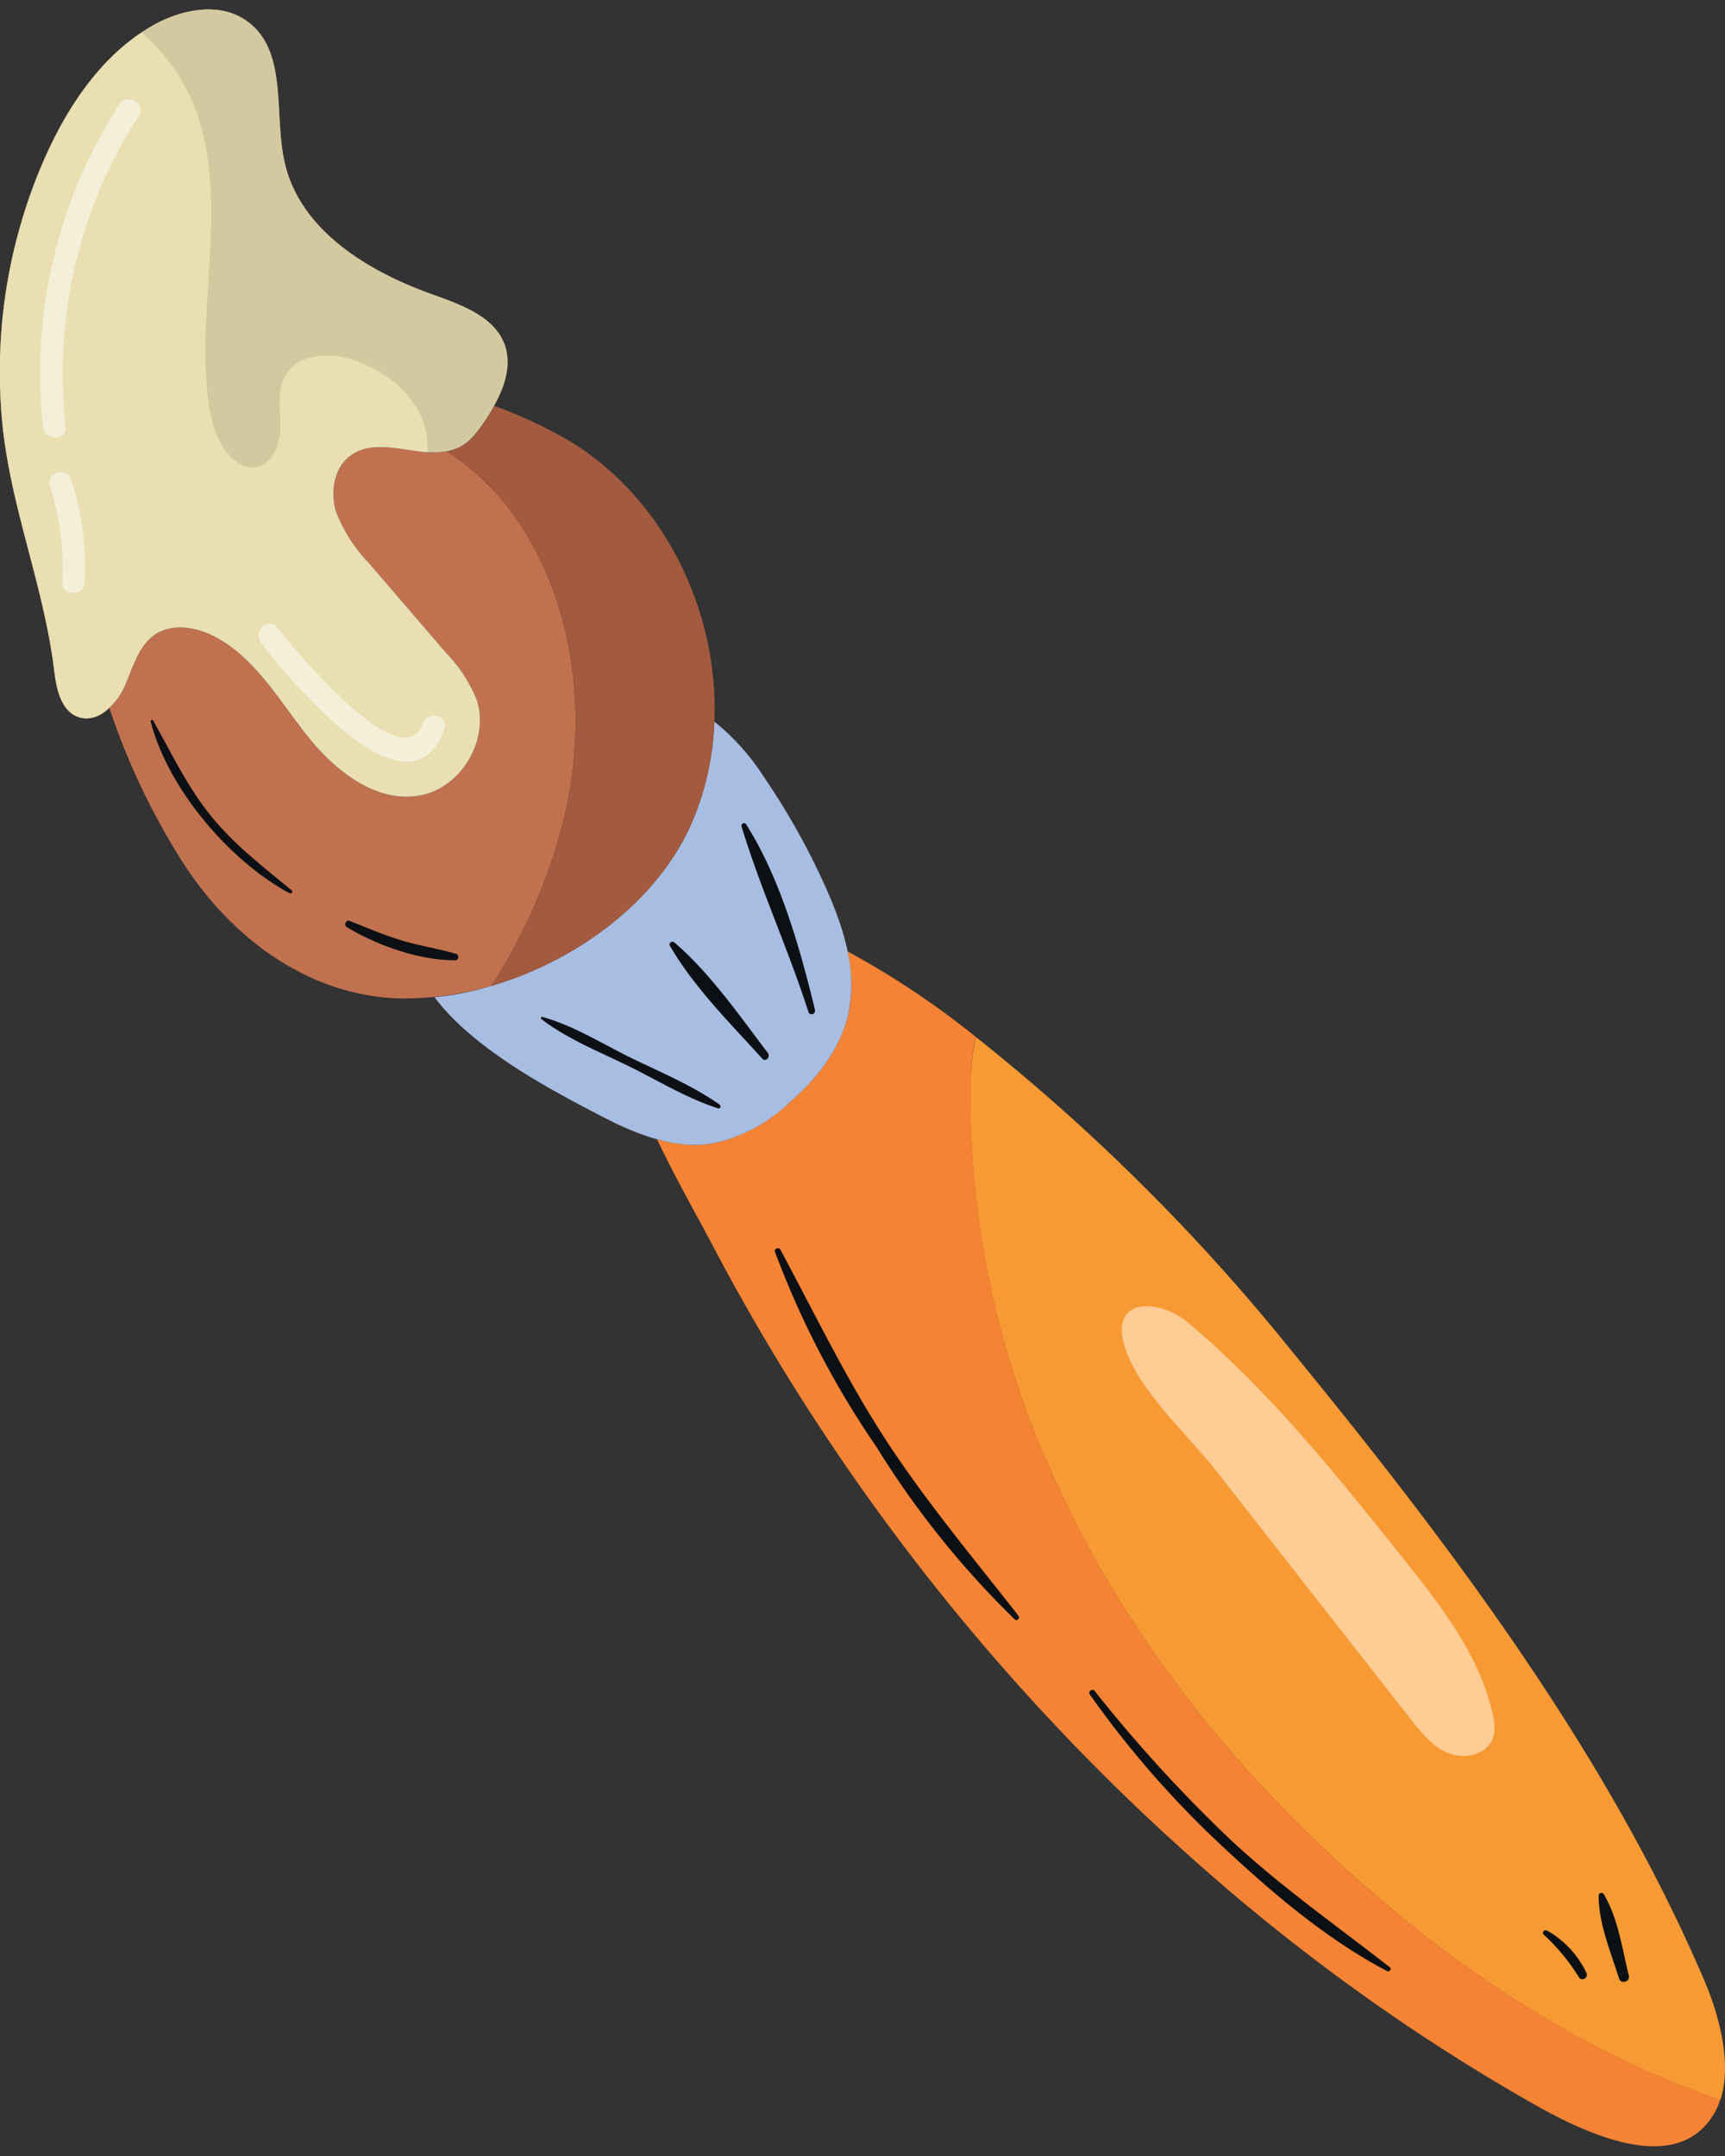 <svg width="80" height="100" xmlns="http://www.w3.org/2000/svg" xml:space="preserve" fill-rule="evenodd" stroke-linejoin="round" stroke-miterlimit="2" clip-rule="evenodd" viewBox="0 0 80 100"><rect x="0" y="0" width="80" height="100" fill="#333333" stroke="none"/><path fill="#f89a33" fill-rule="nonzero" d="M48.62 67.96c3.34 7.68 8.72 14.38 15.06 19.85 4.74 4.1 10.2 7.58 16.1 9.6.58-1.75-.1-4.07-.76-5.6-4.56-10.65-11.9-20.33-19.19-29.24A92.86 92.86 0 0 0 45.26 48.1c-.14.68-.23 1.36-.25 2.04a42.4 42.4 0 0 0 3.61 17.83Z"/><path fill="#f58335" fill-rule="nonzero" d="M79.47 98.07c.13-.2.23-.43.3-.67-5.88-2.01-11.35-5.5-16.1-9.6-6.33-5.46-11.7-12.16-15.05-19.84a42.4 42.4 0 0 1-3.6-17.83c0-.68.1-1.36.23-2.04a39.44 39.44 0 0 0-5.94-3.96c.2.96.25 1.95.03 2.91-.38 1.67-1.52 3.07-2.82 4.18a7.3 7.3 0 0 1-3.49 1.82c-.86.14-1.72.04-2.56-.2.84 1.77 1.8 3.45 2.55 4.87a101.14 101.14 0 0 0 23.02 29.15 91.7 91.7 0 0 0 14.68 10.5c2.2 1.27 6.88 3.81 8.75.71Z"/><path fill="#a7bde2" fill-rule="nonzero" d="M36.52 51.22c1.3-1.11 2.44-2.51 2.82-4.18a6.8 6.8 0 0 0-.03-2.91c-.21-1.03-.6-2.03-1.02-2.98a33.31 33.31 0 0 0-2.92-5.2 10.69 10.69 0 0 0-2.24-2.48 13.1 13.1 0 0 1-1.03 4.65c-1.55 3.63-5.33 6.44-9.3 7.6-.88.27-1.77.45-2.65.53 1.78 2.38 5.28 4.25 7.8 5.55.8.42 1.65.8 2.52 1.04.84.24 1.7.34 2.56.2a7.3 7.3 0 0 0 3.5-1.82Z"/><path fill="#c2714f" fill-rule="nonzero" d="M26.18 37.87c1.19-5.1.35-10.85-3.03-14.85a12.5 12.5 0 0 0-2.41-2.08c-.3.05-.6.06-.91.04-1.23-.09-2.57-.57-3.55.14-.79.55-.97 1.69-.7 2.6a7.2 7.2 0 0 0 1.55 2.42l3.54 4.12a6.84 6.84 0 0 1 1.44 2.2c.6 1.84-.7 4.06-2.6 4.43-2.03.39-3.95-1.11-5.24-2.74-1.3-1.62-2.37-3.54-4.18-4.55-.9-.51-2.1-.74-2.94-.14-.76.55-1 1.55-1.38 2.4a3 3 0 0 1-.7.97 32.38 32.38 0 0 0 3.37 7.11c2.23 3.52 5.84 6.26 10.13 6.37a14.6 14.6 0 0 0 4.23-.59 25.81 25.81 0 0 0 3.38-7.85Z"/><path fill="#a35a3e" fill-rule="nonzero" d="M21.4 20.7c-.2.12-.43.2-.66.24.89.62 1.73 1.28 2.4 2.08 3.4 4 4.23 9.75 3.04 14.85a25.81 25.81 0 0 1-3.38 7.86c3.97-1.17 7.75-3.98 9.3-7.61.64-1.48.97-3.06 1.03-4.65.22-5.15-2.38-10.47-6.86-13.1a22.59 22.59 0 0 0-3.35-1.55c-.14.26-.3.5-.45.74-.3.43-.61.87-1.06 1.13Z"/><path fill="#0c1014" d="M13.53 41.3c.08.06-.02.17-.1.13-2.8-1.5-5.65-4.87-6.44-7.96-.02-.07.08-.11.11-.05.9 1.58 1.6 3.12 2.78 4.54 1.08 1.3 2.36 2.27 3.65 3.34Zm7.62 2.94c.16.05.13.3-.04.3-1.68 0-3.6-.68-5.03-1.54-.14-.09-.04-.35.13-.29.8.32 1.59.66 2.42.91.83.25 1.69.38 2.52.62Zm12.23 7c.07.06.03.2-.07.17-1.38-.44-2.66-1.21-3.95-1.86-1.4-.7-3-1.32-4.25-2.28-.05-.04-.02-.12.05-.1 1.38.38 2.67 1.18 3.95 1.82 1.42.7 2.97 1.33 4.27 2.25Zm2.23-2.4c.14.18-.1.44-.26.26-1.47-1.62-3.19-3.34-4.28-5.23-.08-.13.1-.25.2-.16 1.65 1.41 3.03 3.4 4.34 5.13Zm2.18-1.99c.05.2-.24.28-.3.08-.93-2.9-2.22-5.7-3.1-8.6-.03-.13.15-.2.21-.1 1.6 2.52 2.5 5.75 3.2 8.62Zm9.44 28.1c.09.1-.06.26-.17.16a41.79 41.79 0 0 1-6.4-7.98 41.6 41.6 0 0 1-4.72-9.07c-.05-.15.17-.23.25-.1 1.58 2.93 3 5.9 4.81 8.7 1.89 2.92 4.1 5.55 6.23 8.28Zm17.23 16.3c.1.08-.03.23-.14.17-2.77-1.46-5.27-3.58-7.55-5.71a45.3 45.3 0 0 1-6.23-7.12c-.09-.13.12-.29.22-.17a65.65 65.65 0 0 0 6.35 6.95c2.31 2.15 4.87 3.94 7.35 5.88Zm9.68-3.32c0-.14.17-.18.24-.07.66 1.11.85 2.52 1.16 3.77.07.3-.37.42-.46.12-.38-1.22-.94-2.53-.94-3.82Zm-2.4 1.61a4.4 4.4 0 0 1 1.83 1.96c.12.23-.22.43-.35.2a9.4 9.4 0 0 0-1.63-1.97c-.1-.1.03-.24.14-.19Z"/><path fill="#fecd96" fill-rule="nonzero" d="M52.15 62.43c.62 2.05 2.93 4.1 4.23 5.76l9.05 11.56c.49.62 1 1.26 1.73 1.56.73.3 1.72.1 2.04-.61.18-.4.11-.88 0-1.31-.64-2.71-2.43-4.98-4.17-7.16-3.07-3.85-6.17-7.72-9.94-10.89-1.32-1.1-3.62-1.2-2.94 1.09Z"/><path id="paint-yellow" class="paint yellow" fill="#eebc30" d="M19.83 20.98c-1.23-.09-2.57-.57-3.55.14-.79.55-.97 1.69-.7 2.6a7.2 7.2 0 0 0 1.55 2.42l3.54 4.12a6.84 6.84 0 0 1 1.44 2.2c.6 1.84-.7 4.06-2.6 4.43-2.03.39-3.95-1.11-5.24-2.74-1.3-1.62-2.37-3.54-4.18-4.55-.9-.51-2.1-.74-2.94-.14-.76.55-1 1.55-1.38 2.4a3 3 0 0 1-.7.97c-.4.39-.91.6-1.43.43-.8-.28-1.02-1.28-1.12-2.11C2.04 27.16.47 23.5.1 19.55A24.6 24.6 0 0 1 2.09 7.3C3.1 5.04 4.52 2.87 6.57 1.5l.35-.22c1.4-.85 3.3-1.25 4.6-.25 1.85 1.41 1.16 4.29 1.69 6.55.73 3.12 3.87 5.03 6.9 6.1 1.3.47 2.81 1 3.29 2.3.34.94.01 1.94-.48 2.83-.14.26-.3.5-.45.74-.3.43-.61.87-1.06 1.13-.21.13-.44.2-.68.25-.29.05-.59.06-.9.04Z"/><path id="paint-green" class="paint green" fill="#36ab56" d="M19.83 20.98c-1.23-.09-2.57-.57-3.55.14-.79.55-.97 1.69-.7 2.6a7.2 7.2 0 0 0 1.55 2.42l3.54 4.12a6.84 6.84 0 0 1 1.44 2.2c.6 1.84-.7 4.06-2.6 4.43-2.03.39-3.95-1.11-5.24-2.74-1.3-1.62-2.37-3.54-4.18-4.55-.9-.51-2.1-.74-2.94-.14-.76.55-1 1.55-1.38 2.4a3 3 0 0 1-.7.97c-.4.39-.91.6-1.43.43-.8-.28-1.02-1.28-1.12-2.11C2.04 27.16.47 23.5.1 19.55A24.6 24.6 0 0 1 2.09 7.3C3.1 5.04 4.52 2.87 6.57 1.5l.35-.22c1.4-.85 3.3-1.25 4.6-.25 1.85 1.41 1.16 4.29 1.69 6.55.73 3.12 3.87 5.03 6.9 6.1 1.3.47 2.81 1 3.29 2.3.34.94.01 1.94-.48 2.83-.14.26-.3.5-.45.74-.3.43-.61.87-1.06 1.13-.21.13-.44.2-.68.25-.29.05-.59.06-.9.04Z"/><path id="paint-red" class="paint red" fill="#d63f32" d="M19.83 20.98c-1.23-.09-2.57-.57-3.55.14-.79.55-.97 1.69-.7 2.6a7.2 7.2 0 0 0 1.55 2.42l3.54 4.12a6.84 6.84 0 0 1 1.44 2.2c.6 1.84-.7 4.06-2.6 4.43-2.03.39-3.95-1.11-5.24-2.74-1.3-1.62-2.37-3.54-4.18-4.55-.9-.51-2.1-.74-2.94-.14-.76.55-1 1.55-1.38 2.4a3 3 0 0 1-.7.97c-.4.39-.91.6-1.43.43-.8-.28-1.02-1.28-1.12-2.11C2.04 27.16.47 23.5.1 19.55A24.6 24.6 0 0 1 2.09 7.3C3.1 5.04 4.52 2.87 6.57 1.5l.35-.22c1.4-.85 3.3-1.25 4.6-.25 1.85 1.41 1.16 4.29 1.69 6.55.73 3.12 3.87 5.03 6.9 6.1 1.3.47 2.81 1 3.29 2.3.34.94.01 1.94-.48 2.83-.14.26-.3.5-.45.74-.3.43-.61.87-1.06 1.13-.21.13-.44.2-.68.25-.29.05-.59.06-.9.04Z"/><path id="paint-blue" class="paint blue" fill="#809ec6" d="M19.83 20.98c-1.23-.09-2.57-.57-3.55.14-.79.55-.97 1.69-.7 2.6a7.2 7.2 0 0 0 1.55 2.42l3.54 4.12a6.84 6.84 0 0 1 1.44 2.2c.6 1.84-.7 4.06-2.6 4.43-2.03.39-3.95-1.11-5.24-2.74-1.3-1.62-2.37-3.54-4.18-4.55-.9-.51-2.1-.74-2.94-.14-.76.55-1 1.55-1.38 2.4a3 3 0 0 1-.7.97c-.4.39-.91.6-1.43.43-.8-.28-1.02-1.28-1.12-2.11C2.04 27.16.47 23.5.1 19.55A24.6 24.6 0 0 1 2.09 7.3C3.1 5.04 4.52 2.87 6.57 1.5l.35-.22c1.4-.85 3.3-1.25 4.6-.25 1.85 1.41 1.16 4.29 1.69 6.55.73 3.12 3.87 5.03 6.9 6.1 1.3.47 2.81 1 3.29 2.3.34.94.01 1.94-.48 2.83-.14.26-.3.5-.45.74-.3.43-.61.87-1.06 1.13-.21.13-.44.2-.68.25-.29.05-.59.06-.9.04Z"/><path id="paint-brown" class="paint brown" fill="#5d3320" d="M19.83 20.98c-1.23-.09-2.57-.57-3.55.14-.79.55-.97 1.69-.7 2.6a7.2 7.2 0 0 0 1.55 2.42l3.54 4.12a6.84 6.84 0 0 1 1.44 2.2c.6 1.84-.7 4.06-2.6 4.43-2.03.39-3.95-1.11-5.24-2.74-1.3-1.62-2.37-3.54-4.18-4.55-.9-.51-2.1-.74-2.94-.14-.76.55-1 1.55-1.38 2.4a3 3 0 0 1-.7.97c-.4.39-.91.6-1.43.43-.8-.28-1.02-1.28-1.12-2.11C2.04 27.16.47 23.5.1 19.55A24.6 24.6 0 0 1 2.09 7.3C3.1 5.04 4.52 2.87 6.57 1.5l.35-.22c1.4-.85 3.3-1.25 4.6-.25 1.85 1.41 1.16 4.29 1.69 6.55.73 3.12 3.87 5.03 6.9 6.1 1.3.47 2.81 1 3.29 2.3.34.94.01 1.94-.48 2.83-.14.26-.3.5-.45.74-.3.43-.61.87-1.06 1.13-.21.13-.44.2-.68.25-.29.05-.59.06-.9.04Z"/><path id="paint-beige" class="paint beige" fill="#e9dfb3" d="M19.83 20.98c-1.23-.09-2.57-.57-3.55.14-.79.55-.97 1.69-.7 2.6a7.2 7.2 0 0 0 1.55 2.42l3.54 4.12a6.84 6.84 0 0 1 1.44 2.2c.6 1.84-.7 4.06-2.6 4.43-2.03.39-3.95-1.11-5.24-2.74-1.3-1.62-2.37-3.54-4.18-4.55-.9-.51-2.1-.74-2.94-.14-.76.55-1 1.55-1.38 2.4a3 3 0 0 1-.7.97c-.4.39-.91.6-1.43.43-.8-.28-1.02-1.28-1.12-2.11C2.04 27.16.47 23.5.1 19.55A24.6 24.6 0 0 1 2.09 7.3C3.1 5.04 4.52 2.87 6.57 1.5l.35-.22c1.4-.85 3.3-1.25 4.6-.25 1.85 1.41 1.16 4.29 1.69 6.55.73 3.12 3.87 5.03 6.9 6.1 1.3.47 2.81 1 3.29 2.3.34.94.01 1.94-.48 2.83-.14.26-.3.5-.45.74-.3.43-.61.87-1.06 1.13-.21.13-.44.2-.68.25-.29.05-.59.06-.9.04Z"/><g fill-rule="nonzero"><path fill-opacity=".1" d="M9.08 5.08c.74 2.05.78 4.29.67 6.47-.1 2.18-.35 4.37-.15 6.54.09.94.27 1.9.77 2.69.33.51.89.98 1.5.89.79-.13 1.13-1.1 1.13-1.9 0-.8-.16-1.67.24-2.36.62-1.06 2.16-1.07 3.3-.66 1.58.56 3.03 1.84 3.25 3.5.03.24.04.48.04.73.31.02.62.01.9-.04.24-.05.47-.12.68-.25.45-.26.77-.7 1.06-1.13l.45-.73c.5-.9.82-1.9.48-2.83-.47-1.3-1.99-1.84-3.3-2.3-3.02-1.08-6.16-2.99-6.9-6.11-.52-2.26.17-5.14-1.67-6.55-1.3-1-3.21-.6-4.61.25l-.35.22a9.2 9.2 0 0 1 2.51 3.57Z"/><path fill="#fff" fill-opacity=".5" d="M3.04 19.8c-.56-5.1.62-10.13 3.4-14.43.36-.56-.54-1.09-.9-.53A22.91 22.91 0 0 0 2 19.8c.08.66 1.12.66 1.04 0Zm.89 7.2c.08-1.62-.13-3.2-.62-4.74-.2-.63-1.21-.36-1 .28.47 1.46.66 2.93.58 4.46-.04.67 1 .66 1.04 0Zm8.18 2.83c1.17 1.5 6.87 8.54 8.5 3.99.23-.63-.78-.9-1-.27-.96 2.66-6.06-3.56-6.76-4.45-.4-.53-1.14.2-.74.73Z"/></g></svg>